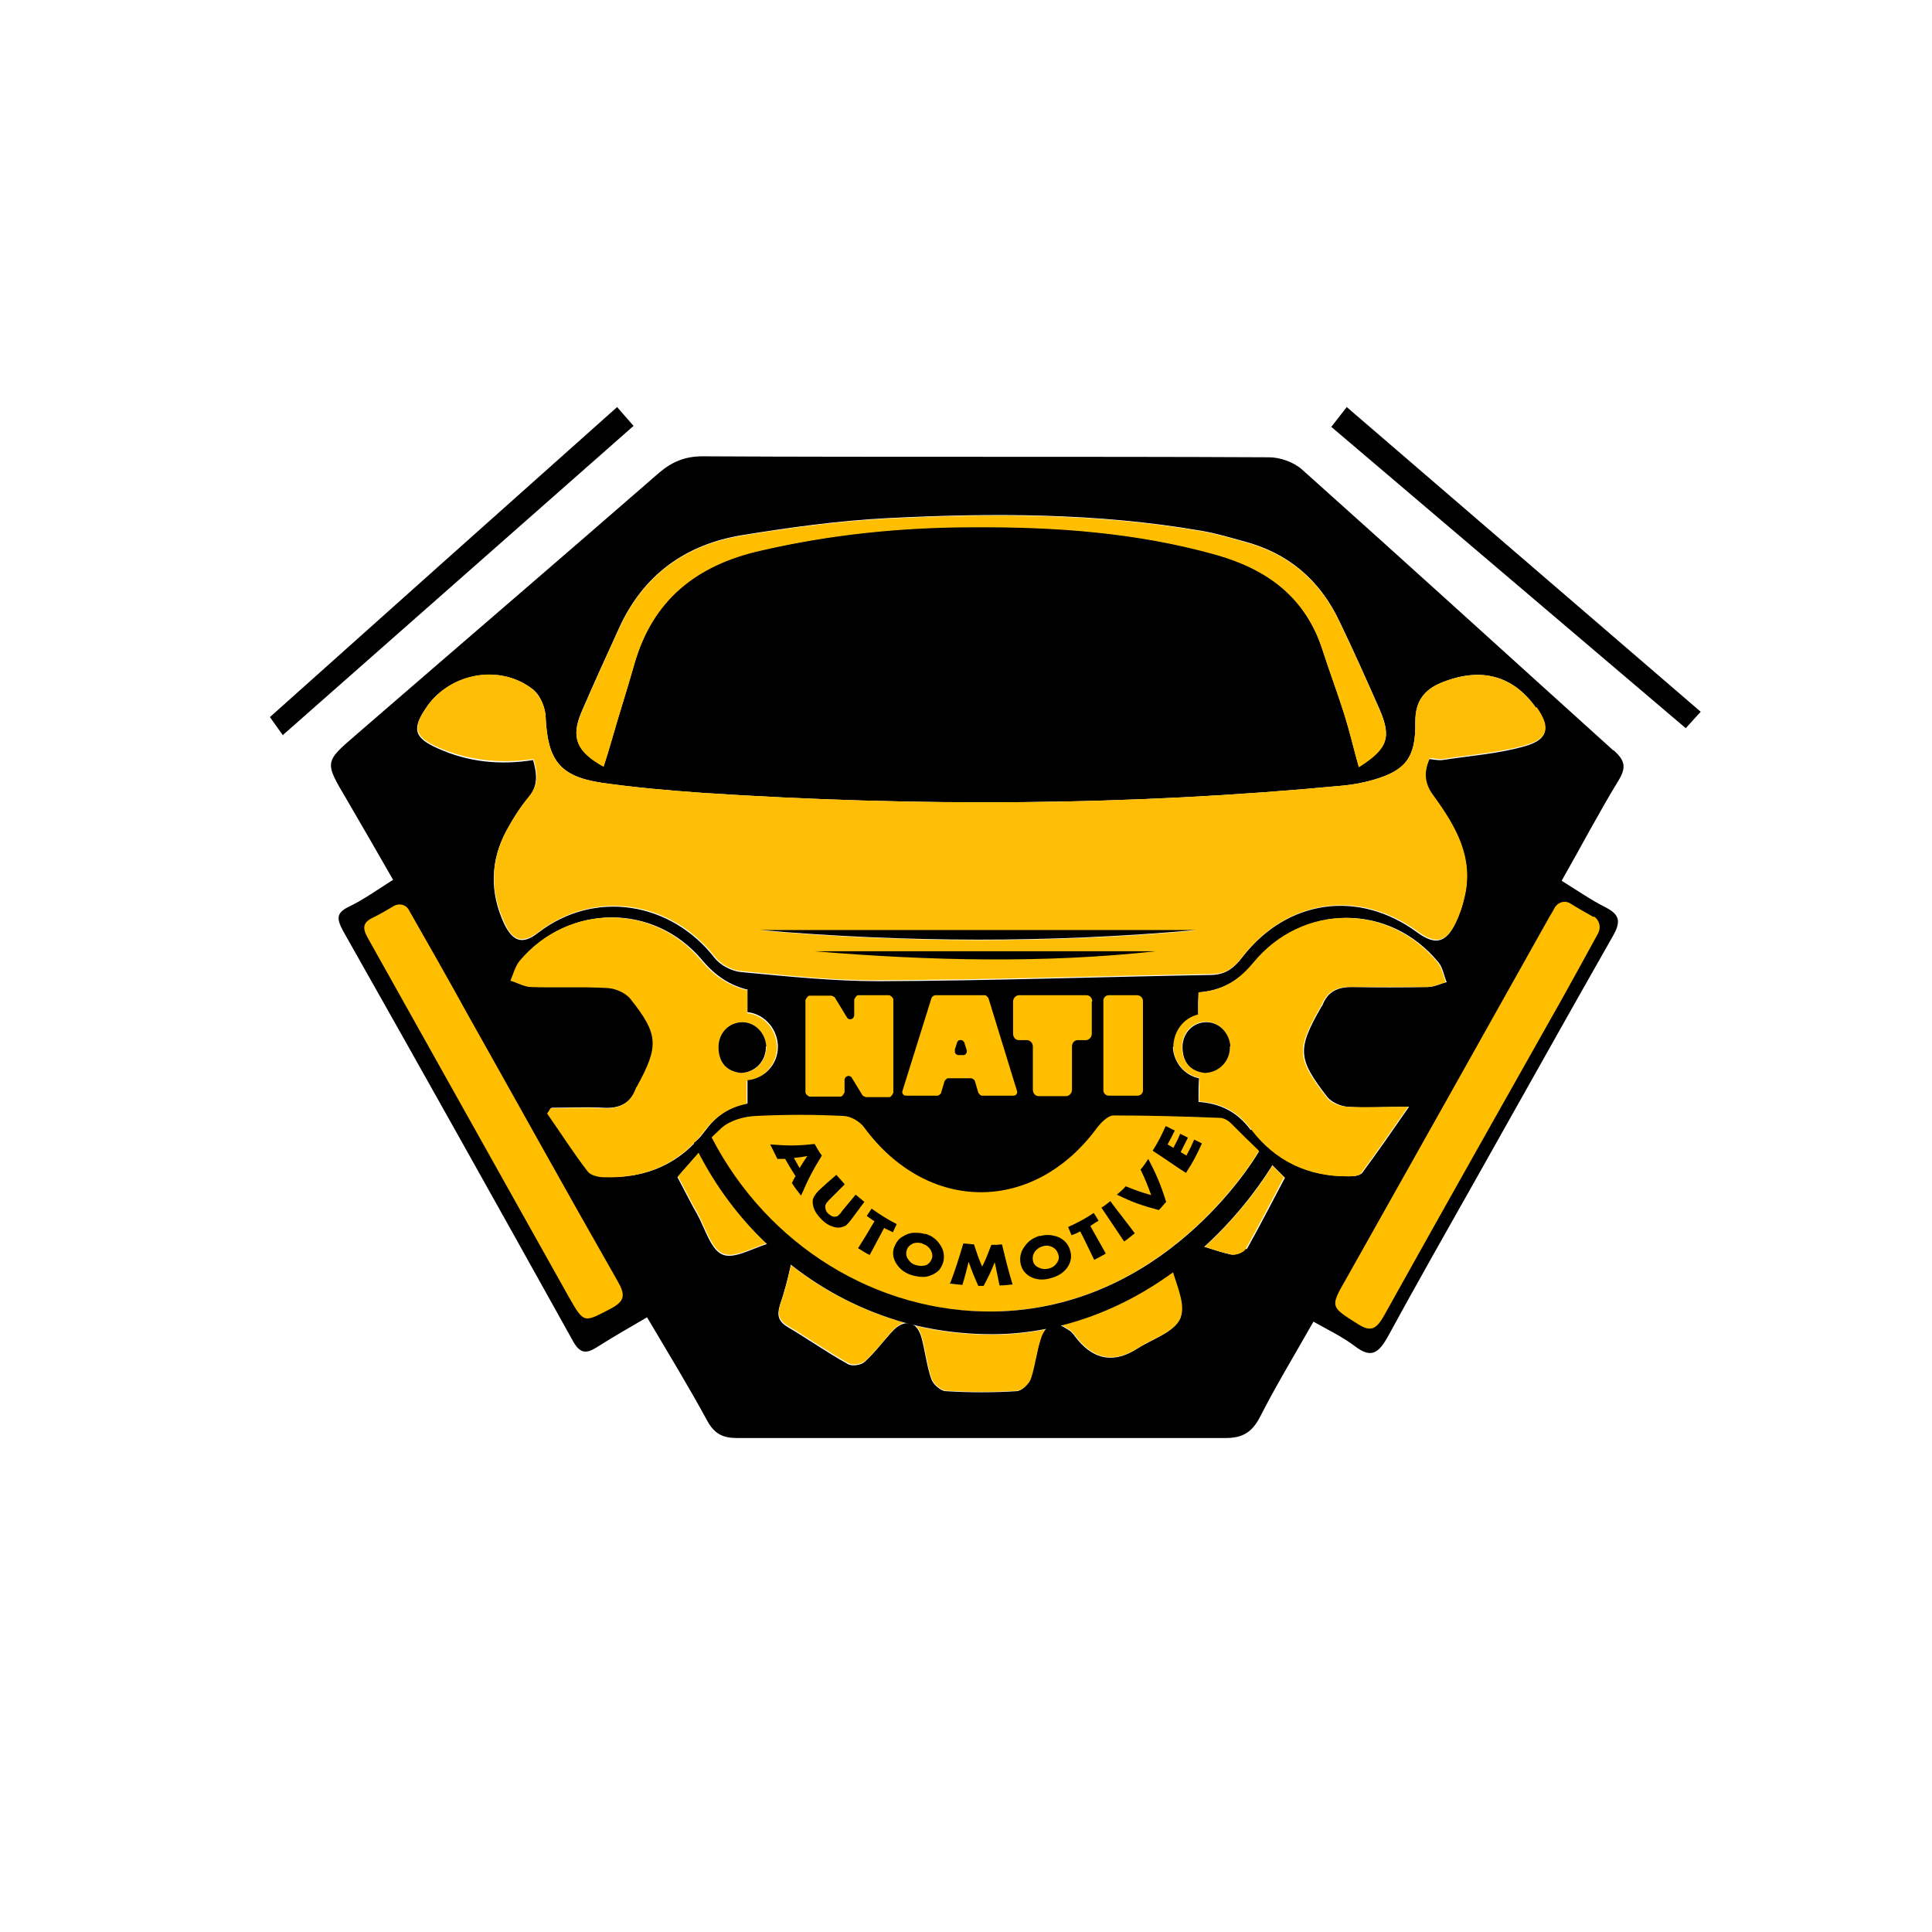 <?xml version="1.0" encoding="UTF-8"?>
<svg id="Layer_2" data-name="Layer 2" xmlns="http://www.w3.org/2000/svg" viewBox="0 0 40.01 40.01">
  <defs>
    <style>
      .cls-1 {
        fill: none;
        stroke: #231f20;
        stroke-miterlimit: 10;
        stroke-width: 0px;
      }

      .cls-2 {
        fill: #ffbe00;
      }

      .cls-3 {
        fill: #febd00;
      }

      .cls-4 {
        fill: #febe05;
      }
    </style>
  </defs>
  <g id="Layer_1-2" data-name="Layer 1">
    <rect class="cls-1" x="0" y="0" width="40" height="40"/>
    <g>
      <path d="m12.04,14.75c.25-.58.51-1.15.77-1.72.51-1.14,1.4-1.76,2.57-1.95.99-.16,2-.3,3-.35,2.17-.11,4.34-.11,6.49.26.3.05.6.14.89.22.91.24,1.57.79,1.98,1.66.29.6.56,1.21.83,1.82.25.58.17.81-.43,1.19-.11-.39-.19-.74-.3-1.09-.14-.44-.3-.87-.44-1.3-.35-1.13-1.16-1.71-2.22-2.01-1.64-.46-3.32-.58-5.01-.57-1.5,0-2.98.15-4.44.49-1.3.3-2.22,1.01-2.6,2.37-.15.53-.32,1.05-.47,1.58-.05.17-.1.34-.16.52-.56-.31-.68-.6-.46-1.12Zm21.37.79c-2.15-1.94-4.29-3.89-6.45-5.82-.17-.15-.45-.25-.68-.25-3.91-.02-7.82,0-11.73-.02-.36,0-.63.11-.9.34-2.09,1.82-4.19,3.62-6.28,5.43-.65.56-.65.56-.2,1.32.32.55.64,1.1.97,1.68-.33.21-.61.41-.92.56-.27.13-.24.26-.12.49,1.6,2.83,3.19,5.67,4.77,8.51.14.25.27.26.49.12.33-.21.68-.41,1.04-.62.43.73.86,1.43,1.25,2.15.15.27.33.35.61.35,3.37,0,6.75,0,10.12,0,.33,0,.53-.1.7-.41.34-.67.73-1.31,1.12-2,.32.18.61.32.86.51.33.25.48.15.67-.18.62-1.14,1.26-2.26,1.89-3.38.93-1.65,1.85-3.3,2.79-4.95.16-.29.13-.43-.16-.58-.3-.15-.57-.34-.91-.55.41-.72.77-1.41,1.18-2.08.17-.28.12-.42-.1-.62Zm-24.56-.92c.5-.69,1.52-.87,2.19-.34.15.12.25.37.26.57.04.89.29,1.23,1.16,1.36.69.1,1.4.16,2.1.21,4.42.29,8.83.27,13.24-.15.22-.02.43-.06.64-.12.67-.19.88-.46.87-1.19,0-.44.18-.68.56-.83.8-.32,1.47-.14,1.94.53.29.41.26.65-.22.79-.55.16-1.14.2-1.72.29-.08.01-.17-.01-.27-.02-.13.29-.1.52.08.78.45.62.85,1.27.64,2.1-.04.18-.1.35-.18.52-.2.41-.42.46-.79.19-1.21-.89-2.69-.69-3.62.51-.17.22-.34.36-.63.37-2.3.04-4.6.12-6.89.13-.96,0-1.91-.1-2.87-.19-.19-.02-.42-.14-.54-.29-.9-1.16-2.48-1.43-3.66-.52-.32.25-.52.18-.7-.19-.3-.65-.29-1.3.05-1.93.13-.24.28-.48.45-.68.21-.25.18-.49.1-.78-.69.11-1.35.04-1.97-.24-.5-.22-.55-.41-.23-.86Zm16.94,11.24c-.04.08-.21.14-.3.12-.18-.04-.36-.1-.55-.16-.09-.03-.17-.06-.26-.08-.31-.09-.52.12-.44.44,0,.01,0,.03,0,.04.01.05.02.1.04.14.1.33.26.69.16.94-.12.29-.58.43-.89.63q-.7.45-1.23-.18c-.06-.07-.11-.16-.18-.2-.05-.03-.11-.07-.17-.1h0c-.07-.03-.13-.05-.18-.03-.05.01-.1.05-.14.11-.05.06-.08.13-.1.19-.09.27-.12.57-.21.84-.04.11-.19.25-.29.25-.48.03-.97.03-1.46,0-.11,0-.26-.14-.3-.24-.1-.28-.13-.59-.21-.88-.03-.1-.07-.17-.12-.22t0,0c-.07-.06-.15-.08-.24-.06h0c-.07.02-.14.06-.21.13-.21.22-.38.46-.6.66-.07.07-.26.1-.35.05-.43-.24-.83-.52-1.25-.77-.2-.12-.22-.25-.16-.45.09-.26.16-.53.22-.8,0,0,0,0,0-.01.08-.37-.12-.57-.48-.46-.01,0-.02,0-.03.01h0c-.31.1-.67.31-.9.21-.24-.1-.36-.54-.52-.83-.15-.26-.28-.53-.41-.77.15-.17.29-.33.43-.49.09-.1.18-.2.28-.3.07-.07.14-.13.21-.2.18-.16.47-.24.72-.25.6-.03,1.2-.03,1.8,0,.15,0,.34.11.43.23,1.32,1.8,3.53,1.8,4.84,0,.08-.1.21-.23.32-.24.74,0,1.47.02,2.21.05.08,0,.17.05.23.11.19.19.38.38.58.57h0c.09.09.19.19.29.29.08.08.16.16.24.24-.25.47-.51.98-.79,1.48Zm.11-2.46c-.29-.39-.65-.55-1.08-.58-.05,0-.09,0-.14,0-2.95,0-5.9,0-8.85,0-.12,0-.24,0-.35.03-.34.06-.63.23-.87.56-.52.69-1.23,1-2.08.96-.12,0-.28-.04-.34-.12-.29-.39-.56-.8-.84-1.2.02-.04.04-.07.07-.11.36,0,.71-.02,1.07,0,.33.02.57-.08.7-.42,0-.01.01-.02.02-.03.46-.83.45-1.08-.14-1.82-.1-.13-.33-.21-.5-.22-.52-.03-1.05,0-1.57-.02-.14,0-.27-.08-.41-.13.06-.14.1-.3.19-.41.99-1.17,2.75-1.2,3.75-.02.29.35.6.54.97.63.17.04.36.06.56.05,2.86-.02,5.72-.02,8.59,0,.07,0,.13,0,.19,0,.46-.04.81-.23,1.13-.61,1.03-1.24,2.81-1.24,3.82-.01.09.11.11.27.17.41-.13.03-.26.1-.39.1-.52.01-1.05.01-1.57,0-.29,0-.5.09-.61.37,0,.01-.01.02-.02.03-.51.89-.5,1.08.12,1.88.09.11.28.19.42.2.38.03.76,0,1.27,0-.36.52-.66.95-.97,1.37-.05.06-.19.07-.28.07-.82,0-1.5-.31-2-.97Z"/>
      <path class="cls-2" d="m26.06,23.85h0c-.13.22-1.98,3.26-5.49,3.31-2.42.04-4.68-1.36-5.84-3.6.07-.07.14-.13.21-.2.18-.16.47-.24.72-.25.6-.03,1.2-.03,1.8,0,.15,0,.34.11.43.23,1.32,1.8,3.53,1.8,4.84,0,.08-.1.21-.23.32-.24.74,0,1.47.02,2.21.05.08,0,.17.05.23.11.19.19.38.38.58.57Z"/>
      <path class="cls-2" d="m12.65,27.1c-.56.29-.55.32-.87-.24-1.39-2.48-2.77-4.95-4.16-7.43-.12-.21-.11-.33.11-.43.14-.07.28-.15.43-.24.11-.06.25-.03.31.09.41.72.81,1.42,1.2,2.13,1.04,1.85,2.07,3.71,3.12,5.55.16.28.16.41-.14.57Z"/>
      <path class="cls-2" d="m33.01,18.98c.11.07.15.22.09.34-.26.48-.51.93-.76,1.38-1.23,2.18-2.46,4.36-3.68,6.55-.15.26-.26.35-.54.17-.57-.36-.58-.35-.24-.94,1.4-2.49,2.8-4.98,4.2-7.48.04-.07.08-.13.12-.21.07-.11.21-.15.32-.08.16.1.32.19.48.28Z"/>
      <path class="cls-3" d="m26.59,24.38c-.25.47-.51.98-.79,1.48-.04.08-.21.14-.3.12-.18-.04-.36-.1-.55-.16.82-.75,1.28-1.48,1.4-1.68.08.08.16.16.24.24Z"/>
      <path class="cls-2" d="m15.87,25.75c-.31.1-.67.31-.9.21-.24-.1-.36-.54-.52-.83-.15-.26-.28-.53-.41-.77.15-.17.29-.33.43-.49.37.72.85,1.35,1.41,1.89Z"/>
      <path class="cls-2" d="m18.73,27.39c-.07.02-.14.06-.21.13-.21.22-.38.46-.6.66-.07.07-.26.1-.35.05-.43-.24-.83-.52-1.25-.77-.2-.12-.22-.25-.16-.45.09-.26.16-.53.22-.8,0,0,0,0,0-.01.7.55,1.49.95,2.34,1.19Z"/>
      <path class="cls-3" d="m21.66,27.52c-.05.06-.08.13-.1.19-.09.27-.12.57-.21.84-.04.11-.19.25-.29.25-.48.03-.97.03-1.46,0-.11,0-.26-.14-.3-.24-.1-.28-.13-.59-.21-.88-.03-.1-.07-.17-.12-.22.51.12,1.04.18,1.57.18.39,0,.77-.04,1.12-.11Z"/>
      <path class="cls-3" d="m24.45,27.29c-.12.29-.58.43-.89.63q-.7.45-1.23-.18c-.06-.07-.11-.16-.18-.2-.05-.03-.11-.07-.17-.1.91-.22,1.68-.64,2.31-1.1.1.33.26.69.16.94Z"/>
      <path class="cls-2" d="m27.37,20.81c.11-.28.33-.38.61-.37.52,0,1.05,0,1.57,0,.13,0,.26-.06.39-.1-.05-.14-.08-.3-.17-.41-1.02-1.23-2.8-1.23-3.82.01-.32.39-.67.58-1.13.61,0,.15,0,.3-.01.45-.3.07-.52.35-.51.67,0,.32.23.59.54.65,0,.16,0,.32-.01.49.44.03.79.19,1.08.58.5.66,1.19.98,2,.97.1,0,.24,0,.28-.07.31-.42.61-.85.97-1.37-.52,0-.9.02-1.27,0-.15-.01-.34-.08-.42-.2-.62-.8-.63-.98-.12-1.88,0-.01.01-.02.02-.03Zm-2.43,1.4c-.25-.03-.44-.17-.46-.49-.02-.3.18-.54.46-.56.28-.02.51.21.53.5.01.29-.21.54-.52.55Z"/>
      <path class="cls-2" d="m15.48,20.96v-.45c-.37-.09-.68-.28-.97-.63-.99-1.19-2.76-1.16-3.75.02-.09.11-.13.27-.19.41.14.04.27.12.41.13.52.02,1.05-.01,1.57.02.17,0,.39.09.5.22.59.74.6.98.14,1.82,0,.01-.02.02-.02.03-.12.34-.36.44-.7.42-.35-.02-.71,0-1.07,0-.02.04-.04.07-.07.11.28.4.54.81.84,1.2.06.08.22.12.34.12.85.03,1.56-.28,2.08-.96.25-.33.53-.49.87-.56v-.47c.35-.04.62-.34.63-.69,0-.37-.27-.69-.63-.72Zm-.14,1.26c-.25-.03-.44-.17-.46-.49-.02-.3.18-.54.46-.56.28-.02.51.21.53.5.01.29-.21.54-.52.55Z"/>
      <path d="m35.22,14.74c-2.44-2.1-4.89-4.21-7.33-6.31-.11.14-.21.27-.32.41,2.45,2.08,4.89,4.16,7.34,6.24.1-.11.21-.23.31-.34Z"/>
      <path d="m5.86,15.22c2.42-2.13,4.84-4.27,7.26-6.4-.11-.13-.23-.26-.34-.39-2.4,2.14-4.8,4.28-7.19,6.42.09.13.18.25.27.38Z"/>
      <path class="cls-4" d="m31.81,14.66c-.47-.67-1.14-.85-1.94-.53-.38.15-.57.4-.56.83.01.72-.19.99-.87,1.19-.21.06-.42.1-.64.12-4.41.42-8.82.44-13.24.15-.7-.05-1.4-.11-2.1-.21-.87-.13-1.12-.47-1.16-1.36,0-.2-.12-.45-.26-.57-.67-.53-1.69-.36-2.19.34-.32.45-.27.64.23.86.62.27,1.28.34,1.97.24.09.29.11.53-.1.78-.17.21-.32.44-.45.68-.35.63-.35,1.28-.05,1.93.17.38.37.44.7.19,1.18-.9,2.76-.64,3.66.52.12.15.35.28.54.29.95.09,1.91.2,2.87.19,2.3-.01,4.6-.09,6.89-.13.29,0,.46-.15.63-.37.93-1.19,2.41-1.39,3.62-.51.37.27.59.23.79-.19.08-.16.14-.34.18-.52.2-.83-.19-1.48-.64-2.1-.19-.25-.21-.49-.08-.78.09,0,.18.03.27.02.57-.09,1.16-.13,1.72-.29.48-.14.51-.38.22-.79Zm-16.06,4.61h9.02c-3.01.27-6.01.26-9.02,0Z"/>
      <path class="cls-2" d="m28.14,15.89c-.11-.39-.19-.74-.3-1.09-.14-.44-.3-.87-.44-1.3-.35-1.13-1.16-1.71-2.22-2.01-1.64-.46-3.32-.58-5.01-.57-1.5,0-2.98.15-4.44.49-1.3.3-2.22,1.01-2.6,2.37-.15.53-.32,1.05-.47,1.58-.05.17-.1.34-.16.52-.56-.31-.68-.6-.46-1.12.25-.58.51-1.15.77-1.72.51-1.14,1.4-1.76,2.57-1.95.99-.16,2-.3,3-.35,2.17-.11,4.34-.11,6.49.26.3.05.6.14.89.22.91.24,1.57.79,1.98,1.66.29.6.56,1.21.83,1.82.25.58.17.81-.43,1.19Z"/>
      <path d="m24.76,19.26c-3.01.27-6.01.26-9.02,0h9.02Z"/>
      <path d="m23.93,19.7c-2.27.25-4.66.2-7.06,0h7.06Z"/>
      <path d="m15.86,21.67c.01.29-.21.54-.52.55-.25-.03-.44-.17-.46-.49-.02-.3.18-.54.46-.56.28-.02.51.21.53.5Z"/>
      <path d="m25.47,21.67c.01.29-.21.54-.52.55-.25-.03-.44-.17-.46-.49-.02-.3.18-.54.46-.56.28-.02.51.21.53.5Z"/>
      <path d="m19.89,21.33l-.15.52h.3l-.15-.52Zm0,0l-.15.52h.3l-.15-.52Zm4.41.35c0-.32.21-.6.51-.67,0-.15,0-.3.01-.45,0-.02,0-.04,0-.06h-9.34v.46c.36.04.63.36.63.72,0,.36-.28.66-.63.69v.51h9.34s0-.04,0-.06c0-.16,0-.32.01-.49-.3-.06-.53-.33-.54-.65Zm-4.56.16h.3l-.15-.52-.15.52Zm.15-.52l-.15.52h.3l-.15-.52Zm0,0l-.15.52h.3l-.15-.52Z"/>
      <g>
        <path class="cls-2" d="m18.5,20.7v1.93s-.04.09-.08.09h-.49s-.06-.02-.07-.04l-.22-.36c-.04-.07-.15-.04-.15.05v.25s-.04.09-.08.09h-.65s-.08-.04-.08-.09v-1.91s.04-.09.08-.09h.46s.06.02.07.04l.25.41c.04.07.15.04.15-.05v-.32s.04-.09.08-.09h.65s.08.04.08.09Z"/>
        <path class="cls-2" d="m20.42,20.61h-1.06s-.06.02-.07.06l-.6,1.92c-.02.05.02.1.07.1h.66s.06-.02.07-.06l.07-.24s.04-.06.07-.06h.49s.06.02.07.06l.07.24s.04.06.07.06h.66c.05,0,.09-.05.07-.1l-.59-1.92s-.04-.06-.07-.06Zm-.65,1.14l.05-.16c.02-.07.12-.07.15,0l.05.16c.01.05-.02.1-.07.1h-.1c-.05,0-.09-.05-.07-.1Z"/>
        <path class="cls-2" d="m22.61,20.74v.67c0,.07-.06.13-.12.13h-.17c-.07,0-.12.06-.12.13v.9c0,.07-.06.13-.12.13h-.57c-.07,0-.12-.06-.12-.13v-.9c0-.07-.06-.13-.12-.13h-.17c-.07,0-.12-.06-.12-.13v-.67c0-.07.06-.13.12-.13h1.4c.07,0,.12.06.12.13Z"/>
        <path class="cls-2" d="m22.96,20.61h.59c.06,0,.12.05.12.12v1.85c0,.06-.05.11-.11.11h-.6c-.06,0-.11-.05-.11-.11v-1.86c0-.06.05-.11.11-.11Z"/>
      </g>
      <path d="m26.38,24.09s-.01.02-.03.04c-.12.19-.58.93-1.4,1.68-.2.18-.42.37-.66.54-.63.46-1.4.87-2.31,1.1h0c-.11.03-.21.05-.32.07-.35.07-.73.11-1.12.11-.53,0-1.06-.06-1.57-.18t0,0c-.08-.02-.16-.04-.24-.06h0c-.85-.24-1.64-.64-2.34-1.19-.18-.14-.35-.29-.52-.45h0c-.56-.53-1.04-1.17-1.41-1.89-.03-.06-.06-.12-.09-.19.1-.09.2-.17.29-.26.02.05.05.1.08.15,1.16,2.24,3.42,3.63,5.84,3.6,3.51-.05,5.36-3.09,5.49-3.31h0s0,0,0,0c.1.08.21.17.31.25Z"/>
    </g>
    <g>
      <path d="m16.47,24.35c-.09-.14-.13-.21-.21-.35-.07,0-.1,0-.16,0-.06-.12-.09-.18-.15-.3.38.03.56.03.92-.01.06.1.08.15.15.24-.19.31-.28.48-.43.83-.08-.1-.12-.15-.19-.26.03-.06.04-.09.08-.15Zm.09-.16c.06-.1.09-.15.16-.25-.11.02-.17.03-.28.04.05.08.07.13.12.21Z"/>
      <path d="m17.49,24.53c-.13.13-.19.19-.32.32-.03.03-.05.06-.06.07,0,.01-.02.03-.02.06,0,.05.01.11.07.16.03.02.05.04.08.05.03.01.06.01.08,0,.02,0,.04-.01.05-.03.01-.01.04-.03.06-.07.12-.14.17-.21.29-.35.07.06.11.09.18.15-.12.16-.17.23-.29.39-.05.06-.09.11-.14.12-.07.03-.15.03-.23,0-.07-.02-.15-.07-.22-.14-.08-.08-.14-.16-.17-.25-.02-.07-.03-.14-.01-.19.02-.05.06-.11.12-.17.14-.13.21-.19.36-.32.06.07.1.11.16.18Z"/>
      <path d="m18.32,25.41c-.12.23-.19.35-.31.58-.1-.05-.14-.08-.24-.14.14-.22.21-.34.34-.56-.07-.04-.1-.07-.16-.11.04-.06.06-.09.1-.15.2.14.31.21.52.32-.03.07-.05.1-.08.17-.07-.04-.11-.05-.18-.09Z"/>
      <path d="m19.16,25.55c.14.04.24.12.31.23.07.1.09.21.07.33-.02.08-.05.15-.11.21-.07.06-.15.1-.25.12-.09.01-.18,0-.29-.03-.17-.05-.28-.15-.35-.28-.06-.12-.06-.24,0-.35.03-.07.08-.13.15-.17.08-.05.16-.08.24-.08.08,0,.16,0,.23.03Zm-.06.2c-.07-.02-.13-.02-.19,0-.06.03-.11.07-.13.13-.02.06-.02.13.02.19.04.06.09.11.17.13.07.02.15.02.21,0,.06-.03.1-.08.12-.14.02-.06,0-.13-.03-.18-.04-.06-.09-.1-.16-.12Z"/>
      <path d="m19.68,26.57c.12-.32.17-.49.27-.82.09.01.13.01.22.02.06.18.09.28.17.46.09-.18.12-.27.19-.45.09,0,.13,0,.22-.01.08.33.12.5.22.83-.11.01-.16.02-.27.02-.04-.19-.06-.29-.1-.48-.08.2-.13.3-.23.49-.04,0-.06,0-.11,0-.09-.2-.13-.3-.2-.5-.05.19-.07.29-.13.48-.11-.01-.16-.02-.27-.03Z"/>
      <path d="m21.53,25.6c.14-.04.26-.03.39.02.11.05.19.13.23.24.03.08.04.16.02.24-.02.09-.07.17-.15.24-.07.06-.15.1-.26.13-.17.05-.32.03-.44-.04-.11-.07-.17-.16-.19-.29-.01-.08,0-.15.03-.23.04-.08.09-.15.16-.21.06-.05.13-.08.21-.11Zm.06.21c-.07.02-.12.06-.16.11-.04.06-.05.12-.04.18.01.07.05.12.12.15.06.03.13.04.21.02.08-.02.13-.06.17-.12.04-.06.05-.12.02-.19-.02-.06-.06-.11-.13-.14-.06-.03-.13-.03-.19-.01Z"/>
      <path d="m22.58,25.39l.32.57c-.1.06-.14.08-.24.13-.12-.24-.17-.36-.29-.59-.07.04-.1.05-.18.08-.03-.07-.04-.1-.07-.17.22-.1.33-.16.53-.29.04.06.06.09.1.16-.07.04-.1.06-.17.11Z"/>
      <path d="m22.99,24.87c.2.27.31.4.51.67-.09.07-.13.11-.22.17-.19-.28-.28-.42-.47-.7.08-.05.11-.08.19-.14Z"/>
      <path d="m23.32,24.57c.2.08.31.12.52.18-.08-.22-.12-.32-.22-.53.07-.08.1-.13.16-.22.17.33.25.51.37.89-.06.07-.09.1-.15.17-.37-.1-.54-.16-.87-.32.08-.07.12-.1.19-.18Z"/>
      <path d="m24.33,23.41c-.06.12-.09.18-.15.29.05.03.07.04.12.07.06-.11.09-.17.14-.29.07.03.1.05.16.08-.06.12-.09.18-.15.3.05.03.07.04.12.07.07-.13.1-.19.16-.33.07.03.1.05.16.08-.12.26-.18.38-.33.61-.28-.18-.41-.28-.69-.46.12-.19.17-.29.27-.51.07.03.1.05.16.08Z"/>
    </g>
  </g>
</svg>